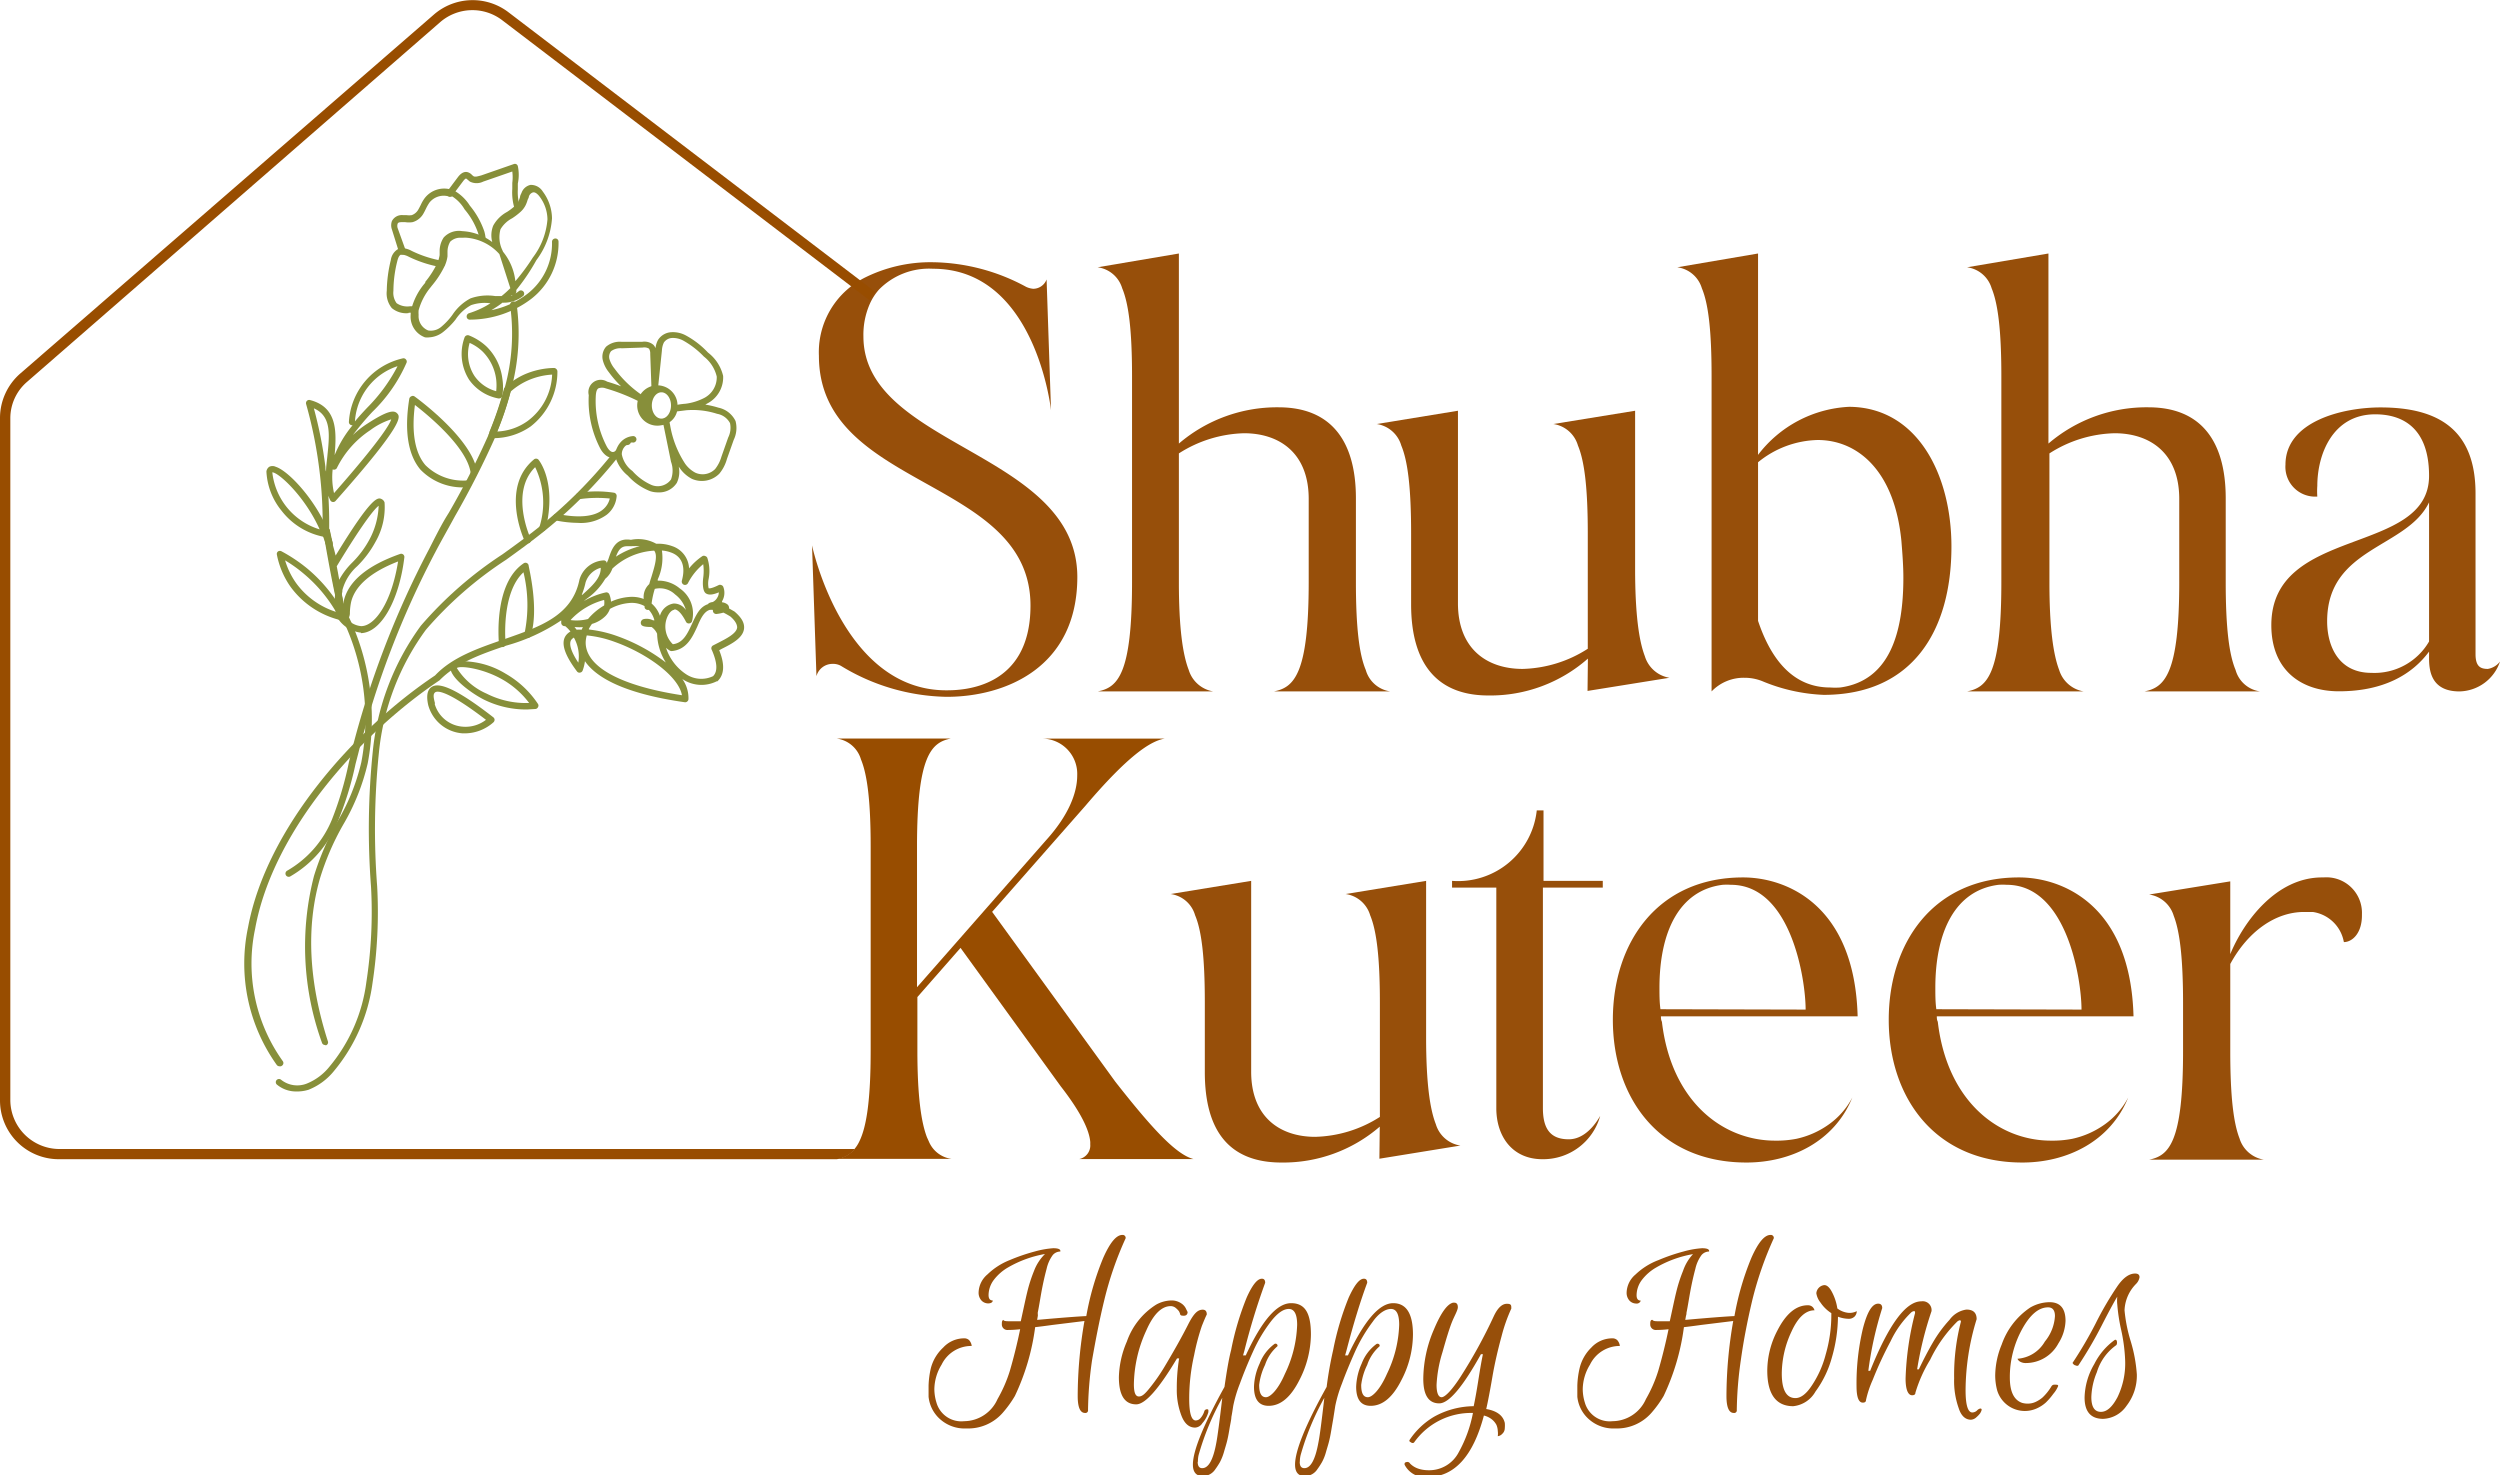 <svg id="Layer_1" data-name="Layer 1" xmlns="http://www.w3.org/2000/svg" viewBox="0 0 203.35 120"><defs><style>.cls-1{fill:#974f0a;}.cls-2{fill:#984d00;}.cls-3{fill:#878f3a;}</style></defs><path class="cls-1" d="M70.23,27.36a6.24,6.24,0,0,1,.51-2.62,4.49,4.49,0,0,1,.77-1.2,5.71,5.71,0,0,1,4.38-1.68c8.37,0,9.6,11.51,9.6,11.51l-.36-10.64a1.17,1.17,0,0,1-1.08.76,1.68,1.68,0,0,1-.59-.16,16.3,16.3,0,0,0-7.57-2,12,12,0,0,0-5.62,1.29,7,7,0,0,0-1.25.84,6.77,6.77,0,0,0-2.41,5.48c0,10.92,17.21,9.84,17.21,20.32,0,6.81-5.62,6.89-6.85,6.89-8.45,0-10.92-11.79-10.92-11.79L66.41,55a1.35,1.35,0,0,1,1.31-1,1.31,1.31,0,0,1,.68.16A17,17,0,0,0,77,56.68c4.74,0,10.63-2.35,10.63-9.76C87.6,36.72,70.23,36.36,70.23,27.36Z"/><path class="cls-1" d="M103.62,56.24c1.63-.32,2.83-1.39,2.83-8.88V40.58h0c0-3.74-2.39-5.34-5.26-5.34a10.3,10.3,0,0,0-5.3,1.64V47.36c0,3.74.32,5.89.8,7.13a2.51,2.51,0,0,0,2,1.75h-9.4c1.63-.32,2.79-1.39,2.79-8.88V30.58c0-3.74-.28-5.89-.8-7.13a2.42,2.42,0,0,0-2-1.71l6.61-1.12V36.08A12.28,12.28,0,0,1,104,33.13c4.18,0,6.29,2.63,6.29,7.41v6.82c0,3.74.28,5.89.8,7.13a2.43,2.43,0,0,0,2,1.75Z"/><path class="cls-1" d="M129.16,53.57a12,12,0,0,1-8.09,3c-4.22,0-6.29-2.63-6.29-7.41V43.37c0-3.74-.28-5.89-.8-7.13a2.46,2.46,0,0,0-2-1.75l6.61-1.08V49.07c0,3.74,2.39,5.34,5.26,5.34a10.24,10.24,0,0,0,5.3-1.64v-9.4c0-3.74-.28-5.89-.8-7.13a2.45,2.45,0,0,0-2-1.75L133,33.41V46.24c0,3.75.32,5.9.79,7.13a2.52,2.52,0,0,0,2,1.76l-6.66,1.07Z"/><path class="cls-1" d="M158.73,44.45c0,6.89-3.19,12.07-10.4,12.07a14.44,14.44,0,0,1-5-1.12,3.87,3.87,0,0,0-1.44-.27,3.61,3.61,0,0,0-2.67,1.11V30.58c0-3.74-.27-5.89-.79-7.13a2.42,2.42,0,0,0-2-1.71L143,20.62V37a9.91,9.91,0,0,1,7.41-3.91C156,33.13,158.73,38.67,158.73,44.45ZM154.82,47c0-1-.08-2-.16-3-.56-5.74-3.58-8.21-6.81-8.21A7.93,7.93,0,0,0,143,37.6V50.5c1.08,3.23,2.91,5.42,5.86,5.42a5.84,5.84,0,0,0,.83,0C153.75,55.36,154.82,51.38,154.82,47Z"/><path class="cls-1" d="M174.43,56.24c1.63-.32,2.83-1.39,2.83-8.88V40.58h0c0-3.74-2.39-5.34-5.26-5.34a10.24,10.24,0,0,0-5.3,1.64V47.36c0,3.74.32,5.89.79,7.13a2.52,2.52,0,0,0,2,1.75H160c1.64-.32,2.79-1.39,2.79-8.88V30.58c0-3.74-.28-5.89-.79-7.13a2.42,2.42,0,0,0-2-1.71l6.62-1.12V36.08a12.26,12.26,0,0,1,8.13-2.95c4.18,0,6.29,2.63,6.29,7.41v6.82c0,3.74.28,5.89.8,7.13a2.41,2.41,0,0,0,2,1.75Z"/><path class="cls-1" d="M203.35,53.81a3.55,3.55,0,0,1-3.3,2.43c-2.39,0-2.47-1.83-2.47-2.75V53c-1.36,1.84-3.67,3.23-7.33,3.23-3.11,0-5.5-1.75-5.5-5.38,0-8.13,12.83-5.62,12.83-12.15,0-3.82-2.07-5-4.38-5-3.47,0-4.71,3.27-4.71,5.82a6,6,0,0,0,0,.87,2.42,2.42,0,0,1-2.59-2.59c0-3.54,4.67-4.66,7.73-4.66,4.7,0,7.73,1.8,7.73,7V53.21c0,1,.4,1.2,1,1.2A1.58,1.58,0,0,0,203.35,53.81Zm-5.77-1.63V40.86c-1.79,3.75-8.29,3.63-8.29,9.68,0,2,.92,4.19,3.59,4.19A5.14,5.14,0,0,0,197.58,52.18Z"/><path class="cls-1" d="M112.23,91.64a12,12,0,0,1-8,2.92C100,94.56,98,92,98,87.21V81.53c0-3.72-.27-5.85-.79-7.08a2.41,2.41,0,0,0-2-1.73l6.56-1.07V87.17c0,3.72,2.37,5.3,5.21,5.3a10.2,10.2,0,0,0,5.26-1.62V81.53c0-3.72-.28-5.85-.79-7.08a2.44,2.44,0,0,0-2-1.73L116,71.65V84.37c0,3.71.31,5.85.79,7.07a2.47,2.47,0,0,0,2,1.74l-6.59,1.07Z"/><path class="cls-1" d="M125.46,94.29c-2.45,0-3.75-1.86-3.75-4.15V72.2h-3.6v-.55A6.44,6.44,0,0,0,125,65.92h.55v5.73h4.82v.55H125.5V90.14c0,1.7.63,2.53,2.1,2.53s2.37-1.58,2.56-1.9A4.81,4.81,0,0,1,125.46,94.29Z"/><path class="cls-1" d="M135.1,82.67c0,.12,0,.28.08.44.75,6.43,4.9,9.67,9.21,9.67a8.43,8.43,0,0,0,1.73-.15,7.12,7.12,0,0,0,2.61-1.15,6.21,6.21,0,0,0,1.94-2.21c-1.46,3.59-5,5.29-8.61,5.29-7.16,0-10.87-5.33-10.87-11.61s3.64-11.58,10.59-11.58c3.48,0,9.08,2.18,9.32,11.3Zm11.77-.55c0-2.45-1.18-10.15-6.08-10.15a5,5,0,0,0-.67,0c-3.52.44-5.14,3.8-5.14,8.38,0,.55,0,1.15.08,1.74Z"/><path class="cls-1" d="M157.54,82.67c0,.12,0,.28.08.44.75,6.43,4.9,9.67,9.21,9.67a8.43,8.43,0,0,0,1.73-.15,7.12,7.12,0,0,0,2.61-1.15,6.21,6.21,0,0,0,1.94-2.21c-1.46,3.59-5,5.29-8.61,5.29-7.15,0-10.87-5.33-10.87-11.61s3.64-11.58,10.59-11.58c3.48,0,9.08,2.18,9.32,11.3Zm11.77-.55c0-2.45-1.18-10.15-6.08-10.15a5,5,0,0,0-.67,0c-3.52.44-5.14,3.8-5.14,8.38,0,.55,0,1.15.08,1.74Z"/><path class="cls-1" d="M190.65,76.63a3,3,0,0,0-2.53-2.45h0c-.12,0-.27,0-.47,0h-.24c-2.29,0-4.54,1.54-6,4.23v7.11c0,3.71.27,5.84.75,7.07a2.49,2.49,0,0,0,2,1.74h-9.36c1.62-.32,2.77-1.39,2.77-8.81V81.57c0-3.72-.28-5.85-.76-7.08a2.46,2.46,0,0,0-2-1.73l6.6-1.07v5.92c1.1-2.68,3.75-6.24,7.46-6.24H189a2.89,2.89,0,0,1,3.12,3C192.15,75.92,191.32,76.63,190.65,76.63Z"/><path class="cls-2" d="M88.68,93.06a1.28,1.28,0,0,0,0-.19c-.08-.93-.74-2.38-2.4-4.51L78.13,77.1l-3.51,4v4.34c0,3.72.31,5.85.78,7.07l.15.33a2.33,2.33,0,0,0,1.83,1.42H68.06a2.28,2.28,0,0,0,1.47-.83,2.83,2.83,0,0,0,.37-.59c.58-1.18.92-3.33.92-7.4V68.85c0-3.72-.28-5.85-.79-7.08a2.39,2.39,0,0,0-2-1.7h9.32c-1.58.32-2.76,1.34-2.76,8.78V80.3l3.19-3.63,2.57-2.93,4.75-5.41c1.81-2,2.52-3.83,2.52-5.25a2.87,2.87,0,0,0-2.76-3h9.87c-1.18.2-3,1.42-6.44,5.46L80.7,74.17,90.73,88c3,3.82,4.94,5.92,6.36,6.28H87.77A1.13,1.13,0,0,0,88.68,93.06Z"/><path class="cls-1" d="M82.12,102.5a15.36,15.36,0,0,1,2.07-.71,7.46,7.46,0,0,1,1.48-.26c.37,0,.57.07.58.21l0,.06a.81.81,0,0,0-.62.29,3,3,0,0,0-.5,1.12q-.27,1-.48,2.22c-.13.78-.21,1.21-.23,1.29s0,.18,0,.3l-.06.34c2-.18,3.35-.28,4-.31a22.63,22.63,0,0,1,1.37-4.72c.55-1.25,1.07-1.88,1.56-1.88a.24.24,0,0,1,.27.27,27.65,27.65,0,0,0-1.73,5c-.41,1.68-.72,3.32-1,4.91a30.57,30.57,0,0,0-.33,4.06.21.21,0,0,1-.24.24q-.6,0-.6-1.38a35.8,35.8,0,0,1,.55-6.1l-2.6.32q-.93.13-1.41.18a18.68,18.68,0,0,1-1.65,5.6,9,9,0,0,1-1,1.38,3.73,3.73,0,0,1-2.93,1.26,3,3,0,0,1-2.15-.75,2.82,2.82,0,0,1-.94-1.83q0-.36,0-.9a7.11,7.11,0,0,1,.19-1.44,3.48,3.48,0,0,1,1-1.66,2.32,2.32,0,0,1,1.7-.75.56.56,0,0,1,.41.15.86.86,0,0,1,.21.47A2.69,2.69,0,0,0,76.59,111a3.9,3.9,0,0,0-.59,2,3.79,3.79,0,0,0,.17,1.08,2.1,2.1,0,0,0,2.25,1.52,3,3,0,0,0,2.72-1.8,11.28,11.28,0,0,0,1-2.29q.48-1.65.84-3.39a9.14,9.14,0,0,1-1,.06.45.45,0,0,1-.49-.42c0-.22,0-.35.13-.4h0c0,.08.18.11.41.11s.57,0,1,0c.22-1,.39-1.82.52-2.35a12,12,0,0,1,.56-1.75A3.79,3.79,0,0,1,85,102a9.13,9.13,0,0,0-3,1.09,3.92,3.92,0,0,0-1.15,1,2.09,2.09,0,0,0-.44,1.25c0,.29.11.44.34.44,0,.16-.17.24-.38.24a.75.75,0,0,1-.54-.24.94.94,0,0,1-.23-.67,2,2,0,0,1,.72-1.45A5.52,5.52,0,0,1,82.12,102.5Z"/><path class="cls-1" d="M92.42,114.23c-.94,0-1.41-.74-1.41-2.21a7.74,7.74,0,0,1,.65-2.9,5.8,5.8,0,0,1,2.38-3,2.64,2.64,0,0,1,1.19-.34,1.39,1.39,0,0,1,.86.24,1.07,1.07,0,0,1,.4.48l.11.22c0,.2-.13.3-.29.3s-.29,0-.32-.13-.06-.16-.09-.23a1.67,1.67,0,0,0-.24-.25.65.65,0,0,0-.43-.17c-.75,0-1.42.67-2,2a10.8,10.8,0,0,0-1,4.35c0,.69.13,1,.41,1s.52-.24.91-.73a14.9,14.9,0,0,0,1.25-1.82c.75-1.26,1.36-2.35,1.83-3.28s.79-1.23,1.2-1.23q.33,0,.33.39c-.11.22-.24.53-.4.93a18.07,18.07,0,0,0-.63,2.38,16,16,0,0,0-.4,3.55c0,1.17.18,1.76.53,1.76a.51.51,0,0,0,.38-.18,1.51,1.51,0,0,0,.31-.54.23.23,0,0,1,.24-.19.1.1,0,0,1,.1.06s0,.09,0,.17a2.35,2.35,0,0,1-.12.33,2.2,2.2,0,0,1-.37.57.73.73,0,0,1-.59.36c-.48,0-.85-.31-1.1-.94a5.79,5.79,0,0,1-.39-2.22,15.18,15.18,0,0,1,.19-2.47h-.17Q93.51,114.23,92.42,114.23Z"/><path class="cls-1" d="M102.42,112.65c0,.69.19,1,.55,1s1-.63,1.54-1.89a9.85,9.85,0,0,0,1-4c0-.86-.23-1.29-.68-1.29s-.94.35-1.48,1.05a12.26,12.26,0,0,0-1.43,2.42c-.42.92-.77,1.79-1.07,2.61a10.73,10.73,0,0,0-.54,1.81q-.09.6-.15.9c0,.2-.08.51-.16,1s-.14.76-.2,1-.15.52-.25.87a4.39,4.39,0,0,1-.32.8,6.12,6.12,0,0,1-.37.57,1.23,1.23,0,0,1-1,.57c-.55,0-.83-.31-.83-.94q0-1.68,2.57-6.32c.18-1.26.35-2.28.54-3a23,23,0,0,1,1.27-4.28c.45-1,.86-1.52,1.23-1.52q.27,0,.27.33a55.14,55.14,0,0,0-1.69,5.52l-.11.39h.22c1.31-2.83,2.53-4.25,3.69-4.25s1.61.85,1.61,2.55a8.23,8.23,0,0,1-.94,3.71c-.7,1.39-1.53,2.09-2.5,2.09-.79,0-1.19-.52-1.19-1.55a4.84,4.84,0,0,1,.46-1.89,3.54,3.54,0,0,1,1.19-1.58.16.16,0,0,1,.25.06.12.12,0,0,1,0,.12,3.41,3.41,0,0,0-1,1.51A5.08,5.08,0,0,0,102.42,112.65Zm-5,6.25c0,.35.12.52.37.52.52,0,.9-.7,1.15-2.09q.14-.72.48-3.63a21.48,21.48,0,0,0-1.93,4.67A2.27,2.27,0,0,0,97.44,118.9Z"/><path class="cls-1" d="M110.72,112.65c0,.69.18,1,.54,1s1-.63,1.55-1.89a9.83,9.83,0,0,0,1-4c0-.86-.22-1.29-.67-1.29s-1,.35-1.49,1.05a12.77,12.77,0,0,0-1.43,2.42c-.41.92-.77,1.79-1.07,2.61a10.73,10.73,0,0,0-.54,1.81c-.06.4-.11.7-.14.9s-.09.51-.17,1-.14.76-.2,1-.15.52-.25.87a3.77,3.77,0,0,1-.32.8,6.12,6.12,0,0,1-.37.57,1.23,1.23,0,0,1-1,.57c-.55,0-.82-.31-.82-.94,0-1.12.85-3.23,2.57-6.32a30.44,30.44,0,0,1,.53-3,23,23,0,0,1,1.27-4.28c.46-1,.86-1.52,1.23-1.52q.27,0,.27.33c-.54,1.45-1.11,3.29-1.69,5.52l-.11.39h.23q2-4.25,3.68-4.25c1.07,0,1.61.85,1.61,2.55a8.1,8.1,0,0,1-.94,3.71c-.7,1.39-1.53,2.09-2.5,2.09-.79,0-1.18-.52-1.18-1.55a5,5,0,0,1,.45-1.89,3.54,3.54,0,0,1,1.19-1.58.18.18,0,0,1,.26.06.14.14,0,0,1,0,.12,3.49,3.49,0,0,0-1,1.51A5,5,0,0,0,110.72,112.65Zm-5,6.25c0,.35.12.52.38.52.51,0,.89-.7,1.14-2.09q.15-.72.48-3.63a21.48,21.48,0,0,0-1.93,4.67A2.27,2.27,0,0,0,105.73,118.9Z"/><path class="cls-1" d="M116.23,119.59a2.7,2.7,0,0,0,2.42-1.46,10.66,10.66,0,0,0,1.16-3.2,5.68,5.68,0,0,0-4.76,2.36c-.07.11-.18.12-.33,0a.11.11,0,0,1-.06-.17,6.15,6.15,0,0,1,2-1.89,6.75,6.75,0,0,1,3.21-.85c.12-.57.24-1.24.36-2s.24-1.51.39-2.23h-.16q-2.22,4-3.39,4c-.87,0-1.3-.67-1.3-2a10.33,10.33,0,0,1,.86-4c.57-1.36,1.09-2.08,1.56-2.19h.1c.19,0,.29.12.29.37s-.28.71-.48,1.21-.45,1.31-.77,2.45a10.56,10.56,0,0,0-.48,2.66c0,.63.14,1,.41,1s.83-.56,1.54-1.66a41.39,41.39,0,0,0,2.71-4.94c.33-.7.69-1,1.06-1s.36.13.36.39a13.29,13.29,0,0,0-.79,2.24c-.3,1.1-.56,2.21-.75,3.32s-.36,2-.5,2.61c.87.15,1.37.53,1.51,1.13a2.3,2.3,0,0,1,0,.42.62.62,0,0,1-.21.47.57.57,0,0,1-.36.19,1.59,1.59,0,0,0,0-.42,1.42,1.42,0,0,0-.11-.5,1.44,1.44,0,0,0-.35-.43,1.68,1.68,0,0,0-.67-.33c-.88,3.32-2.41,5-4.58,5a1.86,1.86,0,0,1-1.87-1,.28.28,0,0,1,0-.09c0-.07.06-.11.18-.13a.24.24,0,0,1,.26.12C115,119.36,115.48,119.59,116.23,119.59Z"/><path class="cls-1" d="M134.89,102.5a15.36,15.36,0,0,1,2.07-.71,7.46,7.46,0,0,1,1.48-.26c.37,0,.57.07.58.21l0,.06a.81.81,0,0,0-.62.29,3,3,0,0,0-.5,1.12q-.27,1-.48,2.22c-.13.78-.21,1.21-.23,1.29s0,.18-.05.3l-.06.34c2-.18,3.35-.28,4-.31a22.63,22.63,0,0,1,1.37-4.72c.55-1.25,1.07-1.88,1.56-1.88a.24.24,0,0,1,.27.27,28.48,28.48,0,0,0-1.74,5c-.4,1.68-.72,3.32-.94,4.91a30.57,30.57,0,0,0-.33,4.06.21.21,0,0,1-.24.24q-.6,0-.6-1.38a35.8,35.8,0,0,1,.55-6.1l-2.6.32q-.93.13-1.41.18a18.68,18.68,0,0,1-1.65,5.6,9,9,0,0,1-1,1.38,3.73,3.73,0,0,1-2.93,1.26,3,3,0,0,1-2.15-.75,2.82,2.82,0,0,1-.94-1.83q0-.36,0-.9a7.11,7.11,0,0,1,.19-1.44,3.48,3.48,0,0,1,.95-1.66,2.32,2.32,0,0,1,1.7-.75.56.56,0,0,1,.41.15.86.86,0,0,1,.21.47,2.69,2.69,0,0,0-2.43,1.52,3.9,3.9,0,0,0-.59,2,3.79,3.79,0,0,0,.17,1.08,2.1,2.1,0,0,0,2.25,1.52,3,3,0,0,0,2.72-1.8,11.28,11.28,0,0,0,1-2.29q.48-1.65.84-3.39a9.14,9.14,0,0,1-1,.06.45.45,0,0,1-.49-.42c0-.22,0-.35.13-.4h.05c.05.08.18.11.41.11s.57,0,1,0c.22-1,.39-1.82.52-2.35a12,12,0,0,1,.56-1.75,3.79,3.79,0,0,1,.81-1.36,9,9,0,0,0-3,1.09,3.92,3.92,0,0,0-1.15,1,2.09,2.09,0,0,0-.44,1.25c0,.29.11.44.34.44a.34.34,0,0,1-.38.24.75.75,0,0,1-.54-.24.94.94,0,0,1-.23-.67,2,2,0,0,1,.72-1.45A5.52,5.52,0,0,1,134.89,102.5Z"/><path class="cls-1" d="M145.86,114.38c-1.41,0-2.11-1-2.11-2.9a7.12,7.12,0,0,1,.82-3.25c.7-1.37,1.52-2.06,2.48-2.06a.56.56,0,0,1,.35.11.54.54,0,0,1,.19.3c-.72,0-1.35.58-1.87,1.73a8.14,8.14,0,0,0-.79,3.41q0,2,1.11,2c.43,0,.87-.32,1.32-1a8.24,8.24,0,0,0,1.14-2.54,11.52,11.52,0,0,0,.46-3.17v-.2a3,3,0,0,1-.88-.86,1.59,1.59,0,0,1-.34-.76.73.73,0,0,1,.65-.66c.22,0,.43.19.63.58a4.18,4.18,0,0,1,.43,1.32,1.77,1.77,0,0,0,.94.36,1.29,1.29,0,0,0,.64-.14.65.65,0,0,1-.17.43.67.67,0,0,1-.53.19,2.55,2.55,0,0,1-.83-.17,12.21,12.21,0,0,1-.49,3.3,8.43,8.43,0,0,1-1.34,2.79A2.35,2.35,0,0,1,145.86,114.38Z"/><path class="cls-1" d="M155,112.14a23.93,23.93,0,0,1,.77-5.33c0-.12,0-.17-.1-.16a.42.42,0,0,0-.22.11,8,8,0,0,0-1.67,2.34,30.53,30.53,0,0,0-1.45,3.13,8.37,8.37,0,0,0-.55,1.65c0,.14-.09.21-.26.21q-.51,0-.51-1.35a19.39,19.39,0,0,1,.51-4.64c.35-1.38.76-2.06,1.25-2.06q.33,0,.33.36a29,29,0,0,0-1.13,5.1h.15q2.27-5.66,4.17-5.65a.72.72,0,0,1,.82.8,28.39,28.39,0,0,0-1.17,4.73h.14c.38-.8.76-1.53,1.14-2.18a10.48,10.48,0,0,1,1.35-1.84,2.06,2.06,0,0,1,1.38-.84c.55,0,.83.26.83.78a19.85,19.85,0,0,0-.9,5.78c0,1.21.19,1.81.55,1.81a.57.57,0,0,0,.38-.16.51.51,0,0,1,.26-.16c.16,0,.15.12,0,.38a1.94,1.94,0,0,1-.3.32.71.71,0,0,1-.45.21c-.45,0-.8-.31-1-.94a6.58,6.58,0,0,1-.37-2.42,17.19,17.19,0,0,1,.55-4.61q0-.12-.09-.12a.47.47,0,0,0-.2.1A11.13,11.13,0,0,0,157,110.6a11.32,11.32,0,0,0-1.2,2.68q0,.21-.27.21C155.19,113.49,155,113,155,112.14Z"/><path class="cls-1" d="M166.71,105.92c.86,0,1.3.5,1.3,1.52a3.62,3.62,0,0,1-.58,1.83,3,3,0,0,1-2.64,1.6.91.91,0,0,1-.43-.09.51.51,0,0,1-.26-.26,2.79,2.79,0,0,0,2.23-1.4,3.59,3.59,0,0,0,.82-2.07c0-.47-.19-.71-.56-.71-.76,0-1.46.59-2.11,1.77a8.11,8.11,0,0,0-1,3.94c0,1.14.33,1.83,1,2.06a1.65,1.65,0,0,0,.48.06,1.49,1.49,0,0,0,.62-.14,2.47,2.47,0,0,0,.55-.35,4.17,4.17,0,0,0,.73-.91.27.27,0,0,1,.26-.14c.2,0,.3,0,.29.11a2.28,2.28,0,0,1-.39.63,5.24,5.24,0,0,1-.61.71,2.78,2.78,0,0,1-.74.48,2.35,2.35,0,0,1-3.23-1.5,4.81,4.81,0,0,1-.15-1.2,6.77,6.77,0,0,1,.53-2.5,6,6,0,0,1,2.31-3A3.2,3.2,0,0,1,166.71,105.92Z"/><path class="cls-1" d="M170.11,113.64q0,1.2.78,1.2c.48,0,.92-.39,1.34-1.18a6.29,6.29,0,0,0,.63-3,13.81,13.81,0,0,0-.32-2.47,14.21,14.21,0,0,1-.32-2.08,2.88,2.88,0,0,1,0-.64c-.15.24-.58,1-1.29,2.39a33.42,33.42,0,0,1-1.88,3.21.18.18,0,0,1-.19,0,.35.35,0,0,1-.2-.1s-.08-.09-.08-.11a.08.08,0,0,1,0,0,33,33,0,0,0,1.88-3.21,26.44,26.44,0,0,1,1.79-3.06c.48-.68.95-1,1.42-1q.36,0,.36.3a1,1,0,0,1-.29.55,3.22,3.22,0,0,0-.93,2.14,12.27,12.27,0,0,0,.5,2.51,12.07,12.07,0,0,1,.5,2.7,4,4,0,0,1-.84,2.56,2.41,2.41,0,0,1-1.9,1.06c-1,0-1.51-.58-1.51-1.73a5.6,5.6,0,0,1,.79-2.73A5.4,5.4,0,0,1,172,109c.1-.06.17,0,.19.12s0,.25-.06.3a4.16,4.16,0,0,0-1.57,2.19A5.68,5.68,0,0,0,170.11,113.64Z"/><path class="cls-2" d="M.84,34V89.51a4,4,0,0,0,3.93,3.95H69.53a2.28,2.28,0,0,1-1.47.83H4.77A4.78,4.78,0,0,1,0,89.51V34a4.81,4.81,0,0,1,1.64-3.61L35.31,1.17a4.81,4.81,0,0,1,6-.21l28.86,22,1,.77a4.54,4.54,0,0,0-.45.69L40.83,1.63a4,4,0,0,0-5,.15L2.19,31.07A3.9,3.9,0,0,0,.84,34Z"/><path class="cls-3" d="M22.73,86.73a.27.27,0,0,1-.22-.11,14.19,14.19,0,0,1-2.34-11.16c1.5-8.15,8.73-16.18,15.22-20.52C36.8,53.44,38.92,52.72,41,52c2.84-1,5.53-1.87,6.13-4.84a2.17,2.17,0,0,1,2-1.58.26.26,0,0,1,.23.21s0,0,0,.07c0-.13.09-.26.13-.39.26-.78.58-1.76,1.83-1.56a3,3,0,0,1,2.06.32,3.33,3.33,0,0,1,1.29.19,2,2,0,0,1,1.38,1.81,4.93,4.93,0,0,1,1.09-1,.24.24,0,0,1,.22,0,.26.26,0,0,1,.17.14,3.37,3.37,0,0,1,.11,1.72,1.92,1.92,0,0,0,0,.76s.14.08.82-.26a.26.26,0,0,1,.21,0,.25.25,0,0,1,.16.14,1.34,1.34,0,0,1-.1,1.18l0,.08a.85.85,0,0,1,.46.19.38.38,0,0,1,.11.31l.44.25c.59.5.83.94.78,1.4-.09.76-1,1.23-1.82,1.64l-.2.11c.47,1.16.42,2-.15,2.53l-.06,0a2.77,2.77,0,0,1-2.79-.19h0A2.68,2.68,0,0,1,56,56.87a.26.26,0,0,1-.1.19.25.25,0,0,1-.2.06c-5.14-.73-7.28-2.11-8.12-3.34a3.47,3.47,0,0,1-.19.77.26.26,0,0,1-.21.16.24.24,0,0,1-.25-.1c-1-1.33-1.34-2.31-.9-2.92a1.14,1.14,0,0,1,.37-.32,2.55,2.55,0,0,0-.43-.44.28.28,0,0,1-.32-.29c0-.06,0-.12,0-.18a15.27,15.27,0,0,1-4.49,2.06c-2,.68-4,1.38-5.41,2.82-6.44,4.32-13.56,12.22-15,20.22a13.65,13.65,0,0,0,2.25,10.75.26.26,0,0,1-.06.37A.23.23,0,0,1,22.73,86.73Zm25-35.05a2.36,2.36,0,0,0-.09.52c-.06,2,2.78,3.58,7.83,4.35C55.2,55,52.58,53.13,50,52.21A9.14,9.14,0,0,0,47.68,51.68Zm6.44,1a4.1,4.1,0,0,0,1.62,2.15A2.23,2.23,0,0,0,58,55c.39-.38.35-1.1-.1-2.13A.26.26,0,0,1,58,52.5l.43-.22c.66-.34,1.48-.75,1.53-1.24,0-.25-.16-.56-.56-.9-.2-.12-.39-.23-.56-.31a3.13,3.13,0,0,1-.55.11.27.27,0,0,1-.3-.23.31.31,0,0,1,0-.1h0a1.18,1.18,0,0,0-.27,0c-.47.15-.74.73-1,1.35-.41.89-.88,1.9-2.1,2a.35.35,0,0,1-.17-.06A1.74,1.74,0,0,1,54.12,52.64Zm-7.47-.83a.73.73,0,0,0-.23.19c-.23.33,0,1,.57,1.86A3.12,3.12,0,0,0,46.65,51.81Zm1.24-.64a9.9,9.9,0,0,1,2.29.54,14.49,14.49,0,0,1,3.93,2.14,4.6,4.6,0,0,1-.71-2.34A1.33,1.33,0,0,0,53,51c-.69,0-.83-.1-.87-.27a.31.31,0,0,1,.22-.37,1.13,1.13,0,0,1,.77.1h.11a2,2,0,0,0-.45-.85l-.07,0a.26.26,0,0,1-.28-.21.44.44,0,0,1,0-.1,2.16,2.16,0,0,0-1.26-.25,3.91,3.91,0,0,0-1.56.48,1.58,1.58,0,0,1-.35.57,2.58,2.58,0,0,1-1.11.65A3.11,3.11,0,0,0,47.89,51.17Zm6.94-1.61h0c-.27,0-.54.34-.68.8a2,2,0,0,0,.53,2c.83-.09,1.18-.84,1.55-1.64s.64-1.39,1.31-1.62a.26.26,0,0,1,.14-.11.84.84,0,0,1,.24-.06.85.85,0,0,0,.38-.37.81.81,0,0,0,.12-.42c-.5.21-.83.24-1.06.08s-.28-.71-.21-1.27a4.07,4.07,0,0,0,0-1.1,4.87,4.87,0,0,0-1.24,1.54.27.27,0,0,1-.34.13.28.28,0,0,1-.16-.32c.33-1.18,0-2-.91-2.31a2.63,2.63,0,0,0-.71-.15,4.2,4.2,0,0,1-.34,2.35l0,.1a2.69,2.69,0,0,1,1.79.63,2.48,2.48,0,0,1,1,2.67.26.26,0,0,1-.24.18.25.25,0,0,1-.26-.15C55.46,49.92,55.13,49.56,54.83,49.56ZM46.73,51l.17.22a2.71,2.71,0,0,1,.41,0l.1-.21A3.91,3.91,0,0,1,46.73,51Zm5.81-.48Zm-6.11-.08a3.71,3.71,0,0,0,1.4-.09,5,5,0,0,1,1.31-1.1,1.39,1.39,0,0,0,0-.45A5.69,5.69,0,0,0,46.43,50.41ZM53,49.09a2.31,2.31,0,0,1,.68,1,1.38,1.38,0,0,1,1.11-1,1.17,1.17,0,0,1,1,.53,2.43,2.43,0,0,0-.88-1.27,1.79,1.79,0,0,0-1.65-.45A7.14,7.14,0,0,0,53,49.09Zm-3.68-.91a.27.27,0,0,1,.25.18,1.91,1.91,0,0,1,.13.58,4.28,4.28,0,0,1,1.44-.38,2.69,2.69,0,0,1,1.22.16,1.42,1.42,0,0,1,.45-1.21c.05-.18.1-.36.16-.53.28-.92.56-1.79.24-2.19a5.4,5.4,0,0,0-3.4,1.46,1.87,1.87,0,0,1-.58.83h0a5.19,5.19,0,0,1-1.53,1.64l-.22.18a6.09,6.09,0,0,1,1.78-.71Zm-.44-2a1.79,1.79,0,0,0-1.25,1.2,6.08,6.08,0,0,1-.31,1l.05,0C48.16,47.66,48.92,47,48.86,46.13ZM51,44.43c-.49,0-.7.32-.9.85a6.23,6.23,0,0,1,1.94-.85,6.28,6.28,0,0,0-.72,0h-.07Z"/><path class="cls-3" d="M37.88,59.65h-.26a3.13,3.13,0,0,1-2.79-2.3h0c-.06-.29-.22-1.06.21-1.42s1.42-.44,5.08,2.41a.27.27,0,0,1,.11.2.29.29,0,0,1-.09.21A3.52,3.52,0,0,1,37.88,59.65Zm-2.53-2.42a2.57,2.57,0,0,0,2.32,1.88,2.72,2.72,0,0,0,1.86-.56c-3.29-2.52-4-2.35-4.14-2.23s-.17.29,0,.91l-.26.05Z"/><path class="cls-3" d="M42.86,57.71a7.74,7.74,0,0,1-3.53-.82c-1.15-.59-3-2-2.65-2.78h0a.62.62,0,0,1,.4-.31,6.86,6.86,0,0,1,4.05,1,7.8,7.8,0,0,1,2.63,2.46.24.24,0,0,1,0,.26.25.25,0,0,1-.21.15Zm-5.7-3.37a5.41,5.41,0,0,0,2.42,2.08,7.06,7.06,0,0,0,3.46.76,7.16,7.16,0,0,0-2.17-1.91C39.22,54.33,37.39,54.13,37.16,54.34Z"/><path class="cls-3" d="M27.7,50.43h-.06a7.11,7.11,0,0,1-4-2.69,6.79,6.79,0,0,1-1.12-2.63.26.26,0,0,1,.1-.26.28.28,0,0,1,.29,0A12.76,12.76,0,0,1,25,46.25a12.35,12.35,0,0,1,2.77,3.29.16.16,0,0,1,0,.08,3.8,3.8,0,0,0,.12.46.29.29,0,0,1-.06.27A.32.32,0,0,1,27.7,50.43Zm-4.51-4.85a6.28,6.28,0,0,0,.89,1.84,6.42,6.42,0,0,0,3.25,2.35h0a11.76,11.76,0,0,0-2.63-3.11A11.51,11.51,0,0,0,23.19,45.58Z"/><path class="cls-3" d="M29.37,51.46a2.57,2.57,0,0,1-1.87-1.13.41.41,0,0,1-.05-.09c-.05-.15-.09-.33-.13-.51a.28.28,0,0,1,.14-.29L27.38,49a.26.26,0,0,1,.21-.31.26.26,0,0,1,.31.2l.06.23a1.85,1.85,0,0,1,0-.23c.37-1.6,1.91-2.89,4.58-3.83a.26.26,0,0,1,.35.28c-.43,3.54-1.92,6.13-3.54,6.16Zm-1.09-1.07a1.69,1.69,0,0,0,1.1.54c1.09,0,2.46-1.87,3-5.26-2.23.86-3.51,2-3.82,3.3a4.94,4.94,0,0,0-.1.86A.82.82,0,0,1,28.28,50.39Z"/><path class="cls-3" d="M27.64,49.17a.27.27,0,0,1-.26-.2l-.12-.54c-.29-1.34-.63-3.2-.83-4.38-.12-.75-.12-.8-.12-.82a.26.26,0,0,1,.26-.26.27.27,0,0,1,.27.25c0,.06.05.33.12.75.19,1.17.53,3,.82,4.35l.12.53a.28.28,0,0,1-.2.32Zm-.8-5.94h0Z"/><path class="cls-3" d="M27.53,48.56a.27.27,0,0,1-.26-.22c-.13-.73-.27-1.46-.4-2.2s-.26-1.33-.35-1.82a.26.26,0,0,1,.19-.31.26.26,0,0,1,.32.18c.1.33.19.66.27,1,3-4.93,3.45-4.74,3.75-4.59a.46.46,0,0,1,.23.27,5.64,5.64,0,0,1-.73,3.19h0a8.37,8.37,0,0,1-1.5,2A4,4,0,0,0,27.85,48c0,.1,0,.2-.06.3a.26.26,0,0,1-.25.23Zm-.14-2.5c.07.36.14.73.2,1.1a6,6,0,0,1,1.07-1.41,7.91,7.91,0,0,0,1.42-1.92h0a6.28,6.28,0,0,0,.72-2.69C30.52,41.35,29.7,42.25,27.39,46.06Z"/><path class="cls-3" d="M27.58,49.94a.28.28,0,0,1-.26-.21,4.37,4.37,0,0,1-.06-1.39v-.09a.26.26,0,0,1,.3-.22.26.26,0,0,1,.22.3v.07a4.22,4.22,0,0,0,.06,1.22.27.27,0,0,1-.21.32Z"/><path class="cls-3" d="M26.48,43.69h0a5.72,5.72,0,0,1-3.58-2.15,5.46,5.46,0,0,1-1.23-3.19.55.55,0,0,1,.23-.38.6.6,0,0,1,.53,0c1,.31,3.22,2.62,4.34,5.39a.27.27,0,0,1,0,.26A.25.25,0,0,1,26.48,43.69Zm-4.33-5.27h0A5.47,5.47,0,0,0,26,43.06C24.8,40.37,22.65,38.42,22.15,38.42Z"/><path class="cls-3" d="M26.78,44.53a.26.26,0,0,1-.26-.2l-.08-.23q-.09-.29-.21-.57a.43.43,0,0,1,0-.11,34.13,34.13,0,0,0-.27-5.34,35.37,35.37,0,0,0-1.06-5.21.27.27,0,0,1,.06-.26.26.26,0,0,1,.26-.07c2.26.59,2.15,2.62,2,4.48a9.24,9.24,0,0,1,1.46-2.43h-.05a.26.26,0,0,1-.25-.28,5.64,5.64,0,0,1,4.38-5.16.25.25,0,0,1,.26.09.25.25,0,0,1,.05.26,12.47,12.47,0,0,1-2.78,4,23.4,23.4,0,0,0-1.59,1.89,7.55,7.55,0,0,1,1.18-.93c1.65-1.07,2.16-1.11,2.42-.84s.68.72-5,7.12a.25.25,0,0,1-.24.09.26.26,0,0,1-.2-.15,2.75,2.75,0,0,1-.15-.36c.06,1,.08,2,.06,3l.2.54.08.26a.25.25,0,0,1,0,.08A.26.26,0,0,1,26.78,44.53Zm.28-6.35a5.77,5.77,0,0,0,.11,1.93c3.94-4.48,4.58-5.71,4.65-6a5.72,5.72,0,0,0-1.7.88,7.84,7.84,0,0,0-2.73,3.1A.27.27,0,0,1,27.06,38.18Zm-1.54-5a34.24,34.24,0,0,1,.95,4.8c0,.13,0,.25.05.37,0-.39.06-.78.1-1.18C26.8,35.42,27,33.85,25.52,33.21Zm6.8-3.39a5,5,0,0,0-2.11,1.36,5.09,5.09,0,0,0-1.34,3.13c.32-.39.65-.75,1-1.12A13.69,13.69,0,0,0,32.32,29.82Z"/><path class="cls-3" d="M26.78,44.51a.25.25,0,0,1-.27-.24c-.1-.52-.17-.89-.19-1s0,0,0-.08a.26.26,0,0,1,.26-.26.26.26,0,0,1,.26.21c0,.09.07.32.21,1A.3.3,0,0,1,26.78,44.51Z"/><path class="cls-3" d="M27.64,49.17a.26.26,0,0,1-.26-.21l-.11-.62a.26.26,0,1,1,.52-.1l.11.62a.26.26,0,0,1-.21.31Z"/><path class="cls-3" d="M26.44,85a.26.26,0,0,1-.25-.18,23,23,0,0,1-.65-13.57,22.44,22.44,0,0,1,1.92-4.45A17,17,0,0,0,29.39,62a18.81,18.81,0,0,0-1.55-11.7.27.27,0,1,1,.49-.21,19.38,19.38,0,0,1,1.58,12,17.83,17.83,0,0,1-2,5,21.36,21.36,0,0,0-1.88,4.35c-1.14,3.94-.92,8.4.64,13.26a.25.25,0,0,1-.17.33Z"/><path class="cls-3" d="M34.92,27.44a1.34,1.34,0,0,1-.35,0,1.79,1.79,0,0,1-1.17-1.79,2.5,2.5,0,0,1,.05-.47A5.25,5.25,0,0,1,34.59,23l0-.07a7.38,7.38,0,0,0,1-1.58,2.7,2.7,0,0,0,.17-.6l0-.33a2,2,0,0,1,.33-1.1,1.67,1.67,0,0,1,1.5-.52,4.37,4.37,0,0,1,1.6.39h0a4,4,0,0,1,.85.5,2.12,2.12,0,0,1,.08-1.34,2.78,2.78,0,0,1,1.12-1.11,4.94,4.94,0,0,0,.6-.45,1.35,1.35,0,0,0,.33-.41,3.62,3.62,0,0,0,.13-.35c0-.11.07-.23.12-.34a1,1,0,0,1,.73-.65,1.13,1.13,0,0,1,1,.54,3.71,3.71,0,0,1,.75,2.18,6.39,6.39,0,0,1-1.27,3.4A16.62,16.62,0,0,1,42,23.58a.66.66,0,0,0,0,.14.26.26,0,0,1-.07.15,1.56,1.56,0,0,0,.25-.17.27.27,0,0,1,.38,0,.26.26,0,0,1,0,.37,2.55,2.55,0,0,1-1.69.55,6.5,6.5,0,0,1-.63.44l-.27.17a7.17,7.17,0,0,0,2.93-1.33,5.17,5.17,0,0,0,2-4.22.27.27,0,0,1,.25-.28.25.25,0,0,1,.28.25,5.72,5.72,0,0,1-2.23,4.67A8.28,8.28,0,0,1,38.23,26a.25.25,0,0,1-.27-.22.28.28,0,0,1,.18-.3,7.13,7.13,0,0,0,1.75-.81l0,0a3.41,3.41,0,0,0-1.57.15,3.56,3.56,0,0,0-1.27,1.18,6.34,6.34,0,0,1-1,1A2,2,0,0,1,34.92,27.44Zm2.61-8.1a1.16,1.16,0,0,0-.91.32,1.62,1.62,0,0,0-.22.83c0,.12,0,.24,0,.36a2.77,2.77,0,0,1-.2.72,7.62,7.62,0,0,1-1.1,1.7l-.05.07a5,5,0,0,0-1,1.9,2.45,2.45,0,0,0,0,.38,1.25,1.25,0,0,0,.78,1.26,1.31,1.31,0,0,0,1.09-.32,5.36,5.36,0,0,0,.88-.95,4,4,0,0,1,1.47-1.34,4.18,4.18,0,0,1,2-.19l.25,0h.28a8.2,8.2,0,0,0,.71-.64l-.89-2.77a4,4,0,0,0-1.37-1h0a4,4,0,0,0-1.39-.34ZM41.61,24l-.07.06L41.7,24h-.09Zm-.69-3.52a4.6,4.6,0,0,1,1,2.39,16.53,16.53,0,0,0,1.42-1.92,5.88,5.88,0,0,0,1.19-3.11,3.14,3.14,0,0,0-.64-1.85c-.09-.12-.32-.39-.54-.34a.51.51,0,0,0-.33.33c0,.1-.08.2-.11.3a2.41,2.41,0,0,1-.16.42,1.87,1.87,0,0,1-.44.56,5.21,5.21,0,0,1-.66.5,2.38,2.38,0,0,0-.94.89,2.42,2.42,0,0,0,.14,1.67Z"/><path class="cls-3" d="M33.23,25.47a1.82,1.82,0,0,1-1.36-.41,1.89,1.89,0,0,1-.41-1.41,11.13,11.13,0,0,1,.33-2.5,1.22,1.22,0,0,1,.62-.91.92.92,0,0,1,.33-.06,1.83,1.83,0,0,1,.75.23,9.27,9.27,0,0,0,2.47.8.27.27,0,0,1,.22.3.26.26,0,0,1-.31.22,9.84,9.84,0,0,1-2.61-.84,1.57,1.57,0,0,0-.54-.18l-.1,0c-.18.07-.26.35-.31.55A10.1,10.1,0,0,0,32,23.66a1.42,1.42,0,0,0,.26,1,1.53,1.53,0,0,0,1.1.25h.35a.25.25,0,0,1,.27.26.27.27,0,0,1-.26.27h-.48Z"/><path class="cls-3" d="M32.72,20.71a.27.27,0,0,1-.26-.18l-.58-1.86a1,1,0,0,1,0-.69.91.91,0,0,1,.91-.48l.28,0a1.53,1.53,0,0,0,.42,0,1,1,0,0,0,.56-.5c.06-.1.11-.21.17-.32a3,3,0,0,1,.33-.57,2,2,0,0,1,2.24-.66l.18.07a3.63,3.63,0,0,1,1.25,1.21,6.63,6.63,0,0,1,1.18,2.11,3.41,3.41,0,0,1,.1.54l-.53,0a2.55,2.55,0,0,0-.08-.42,5.92,5.92,0,0,0-1.1-1.93,3.1,3.1,0,0,0-1-1.05L36.57,16a1.48,1.48,0,0,0-1.64.48,3.72,3.72,0,0,0-.28.49c-.06.12-.11.23-.18.35a1.48,1.48,0,0,1-.91.75,2,2,0,0,1-.6,0l-.23,0c-.17,0-.35,0-.39.14a.59.59,0,0,0,0,.33L33,20.37a.26.26,0,0,1-.18.33Z"/><path class="cls-3" d="M42.15,17.28a.27.27,0,0,1-.25-.18,4.42,4.42,0,0,1-.23-1.73c0-.16,0-.33,0-.49a3.7,3.7,0,0,0,0-.93l-2.36.82a1.22,1.22,0,0,1-1.09,0l-.18-.15a.76.76,0,0,0-.13-.1s-.08,0-.25.23l-.87,1.16a.27.27,0,0,1-.43-.32l.87-1.16c.1-.13.39-.52.79-.43a.76.76,0,0,1,.38.24l.11.09c.14.09.39,0,.63-.06l2.64-.92a.26.26,0,0,1,.21,0,.26.26,0,0,1,.13.16,3.41,3.41,0,0,1,0,1.42c0,.15,0,.31,0,.47a4.17,4.17,0,0,0,.2,1.52.26.26,0,0,1-.16.34Z"/><path class="cls-3" d="M23.49,71.32a.27.27,0,0,1-.24-.14.27.27,0,0,1,.11-.36A8.51,8.51,0,0,0,27,66.66,27.74,27.74,0,0,0,28.38,62l.21-.86a74.59,74.59,0,0,1,6.33-16.51c.51-1,1-2,1.58-2.91a67,67,0,0,0,3.3-6.49l.28,0-.25-.1a27.46,27.46,0,0,0,1.22-3.57,16.52,16.52,0,0,0,.44-6.73.28.28,0,0,1,.22-.31.26.26,0,0,1,.31.22,17.3,17.3,0,0,1-.46,7,27.65,27.65,0,0,1-1.23,3.62l0,.09A71.41,71.41,0,0,1,37,42c-.54,1-1.07,1.92-1.58,2.89a73.76,73.76,0,0,0-6.28,16.4l-.22.85a26.79,26.79,0,0,1-1.46,4.72,9,9,0,0,1-3.82,4.41A.27.27,0,0,1,23.49,71.32Z"/><path class="cls-3" d="M40.15,35.64H40a.27.27,0,0,1-.22-.12.27.27,0,0,1,0-.26l0-.06a28.26,28.26,0,0,0,1.21-3.56.2.2,0,0,1,.08-.12,5.78,5.78,0,0,1,1.56-1.05,6.29,6.29,0,0,1,2.44-.54.3.3,0,0,1,.27.26,5.64,5.64,0,0,1-2.18,4.5h0A5.27,5.27,0,0,1,40.15,35.64Zm1.39-3.79a24.82,24.82,0,0,1-1.09,3.25,4.58,4.58,0,0,0,2.46-.85h0a4.93,4.93,0,0,0,2-3.78,5.66,5.66,0,0,0-2,.49A5.46,5.46,0,0,0,41.54,31.85Z"/><path class="cls-3" d="M40.59,32.41h-.05a3.76,3.76,0,0,1-2.38-1.52,3.91,3.91,0,0,1-.37-3.45.28.28,0,0,1,.35-.16,4.55,4.55,0,0,1,1.46.93,4.41,4.41,0,0,1,1.26,2.58h0a4.39,4.39,0,0,1,0,1.4.27.27,0,0,1-.1.17A.3.3,0,0,1,40.59,32.41ZM38.2,27.89a3.26,3.26,0,0,0,.4,2.7,3.15,3.15,0,0,0,1.76,1.23,4.3,4.3,0,0,0,0-.95h0a3.88,3.88,0,0,0-1.11-2.28A3.68,3.68,0,0,0,38.2,27.89Z"/><path class="cls-3" d="M38,39.63a4.77,4.77,0,0,1-3.8-1.43c-1-1.18-1.33-3.12-.91-5.76a.27.27,0,0,1,.16-.2.24.24,0,0,1,.26,0c.2.14,4.79,3.49,5.11,6.21a.28.28,0,0,1-.24.3.26.26,0,0,1-.29-.23c-.24-2.09-3.45-4.74-4.54-5.58-.29,2.24,0,3.89.85,4.89a4.35,4.35,0,0,0,3.5,1.24h0a.26.26,0,0,1,.26.26.26.26,0,0,1-.26.27Z"/><path class="cls-3" d="M24.12,88.78a2.43,2.43,0,0,1-1.61-.57.26.26,0,0,1,0-.37.27.27,0,0,1,.37,0,2.11,2.11,0,0,0,2.07.3,4.53,4.53,0,0,0,1.85-1.38,13.41,13.41,0,0,0,3-6.88,37.4,37.4,0,0,0,.38-7.74,62,62,0,0,1,.14-11A20.8,20.8,0,0,1,34.23,50.9a31.43,31.43,0,0,1,6.64-5.81c.93-.67,1.9-1.37,2.81-2.09a38.12,38.12,0,0,0,6.17-6.14.28.28,0,0,1,.38,0,.27.27,0,0,1,0,.37A38.83,38.83,0,0,1,44,43.42c-.92.73-1.89,1.43-2.83,2.11a30.68,30.68,0,0,0-6.53,5.7,20.24,20.24,0,0,0-3.82,10,60.87,60.87,0,0,0-.14,10.88,38.42,38.42,0,0,1-.38,7.85,14.09,14.09,0,0,1-3.13,7.15,5.06,5.06,0,0,1-2.07,1.53A3.12,3.12,0,0,1,24.12,88.78Z"/><path class="cls-3" d="M42.93,44.18a.25.25,0,0,1-.24-.15c-.09-.18-2-4.38.73-6.65a.27.27,0,0,1,.37,0c.06.07,1.51,1.83.6,5.63a.26.26,0,0,1-.32.2.27.27,0,0,1-.2-.32A6.64,6.64,0,0,0,43.53,38c-2.1,2.07-.38,5.79-.36,5.82a.28.28,0,0,1-.13.36A.23.23,0,0,1,42.93,44.18Z"/><path class="cls-3" d="M47,42.53a9.45,9.45,0,0,1-1.86-.21A.27.27,0,0,1,45,42a.27.27,0,0,1,.32-.2c1.69.35,3,.24,3.69-.33a1.64,1.64,0,0,0,.59-.92,10.14,10.14,0,0,0-2.45.05.26.26,0,1,1-.07-.52,9.56,9.56,0,0,1,2.88,0,.27.27,0,0,1,.2.26,2.12,2.12,0,0,1-.81,1.53A3.56,3.56,0,0,1,47,42.53Z"/><path class="cls-3" d="M40.84,52.61a.26.26,0,0,1-.26-.24c0-.2-.46-4.87,2-6.54A.26.26,0,0,1,43,46c0,.14.87,3.51.17,5.71a.26.26,0,0,1-.33.17.27.27,0,0,1-.18-.33,11.38,11.38,0,0,0-.08-5c-1.84,1.69-1.46,5.76-1.45,5.8a.28.28,0,0,1-.24.29Z"/><path class="cls-3" d="M53.53,40.05a2,2,0,0,1-.65-.1,4.8,4.8,0,0,1-1.81-1.26,3,3,0,0,1-1-1.48l-.06,0c-.42.12-.86-.15-1.18-.72a8.42,8.42,0,0,1-.94-4.35,1,1,0,0,1,1.49-1.1c.38.11.76.24,1.14.38a8.89,8.89,0,0,1-1-1.15,2.54,2.54,0,0,1-.48-.94,1.24,1.24,0,0,1,.26-1.13,1.72,1.72,0,0,1,1.24-.4l1.71,0a1.13,1.13,0,0,1,.9.25.87.87,0,0,1,.17.27,1.78,1.78,0,0,1,.21-.68,1.37,1.37,0,0,1,1.1-.62,2.22,2.22,0,0,1,1.15.26,7.13,7.13,0,0,1,1.81,1.4,3.35,3.35,0,0,1,1.23,1.9,2.39,2.39,0,0,1-1.31,2.25l-.14.08a7.91,7.91,0,0,1,1.07.25,2,2,0,0,1,1.39,1.09,2.22,2.22,0,0,1-.15,1.53l-.55,1.55a3.21,3.21,0,0,1-.62,1.2,2,2,0,0,1-2.23.42,2.79,2.79,0,0,1-1-.89l-.07-.1a2.06,2.06,0,0,1-.16,1.32A1.7,1.7,0,0,1,53.53,40.05Zm-2.88-3.46a.83.83,0,0,0-.07.38,2.19,2.19,0,0,0,.86,1.34A4.52,4.52,0,0,0,53,39.45,1.33,1.33,0,0,0,54.58,39a2.08,2.08,0,0,0,0-1.44L54,34.72l-.09-.4h0a.27.27,0,0,1,.2-.32.27.27,0,0,1,.32.2l.08.4a8.18,8.18,0,0,0,1.22,3.12,2.4,2.4,0,0,0,.83.73,1.43,1.43,0,0,0,1.61-.3,2.92,2.92,0,0,0,.51-1l.55-1.56a1.77,1.77,0,0,0,.15-1.17,1.47,1.47,0,0,0-1.05-.76,6.46,6.46,0,0,0-2.51-.29l-.72.09a.25.25,0,0,1-.29-.22.26.26,0,0,1,.21-.3,6.26,6.26,0,0,1,.74-.1,4.54,4.54,0,0,0,1.54-.48,1.89,1.89,0,0,0,1-1.73A2.91,2.91,0,0,0,57.25,29a7.21,7.21,0,0,0-1.68-1.3,1.77,1.77,0,0,0-.89-.21.86.86,0,0,0-.68.37,1.68,1.68,0,0,0-.16.65l-.32,3.07a.28.28,0,0,1-.27.24.26.26,0,0,1-.26-.25l-.1-2.78a.74.74,0,0,0-.1-.43.73.73,0,0,0-.51-.09l-1.7.06a1.29,1.29,0,0,0-.87.23.72.72,0,0,0-.14.64A2.24,2.24,0,0,0,50,30a9,9,0,0,0,2.7,2.44.28.28,0,0,1,.1.37.26.26,0,0,1-.36.09,15.69,15.69,0,0,0-3.17-1.31.83.83,0,0,0-.6,0c-.13.09-.19.29-.21.63a8,8,0,0,0,.88,4.07c.13.25.35.52.56.47s.22-.21.31-.38a1.71,1.71,0,0,1,.29-.43,1.49,1.49,0,0,1,1-.48h0a.27.27,0,0,1,.27.26.27.27,0,0,1-.26.27.64.64,0,0,0-.2,0,.3.3,0,0,1-.29.2c-.09,0-.22.11-.34.32Z"/><path class="cls-3" d="M53.8,34.59A1.64,1.64,0,1,1,55.11,33,1.49,1.49,0,0,1,53.8,34.59Zm0-2.68c-.43,0-.78.48-.78,1.07s.35,1.07.78,1.07.78-.48.78-1.07S54.23,31.91,53.8,31.91Z"/></svg>
